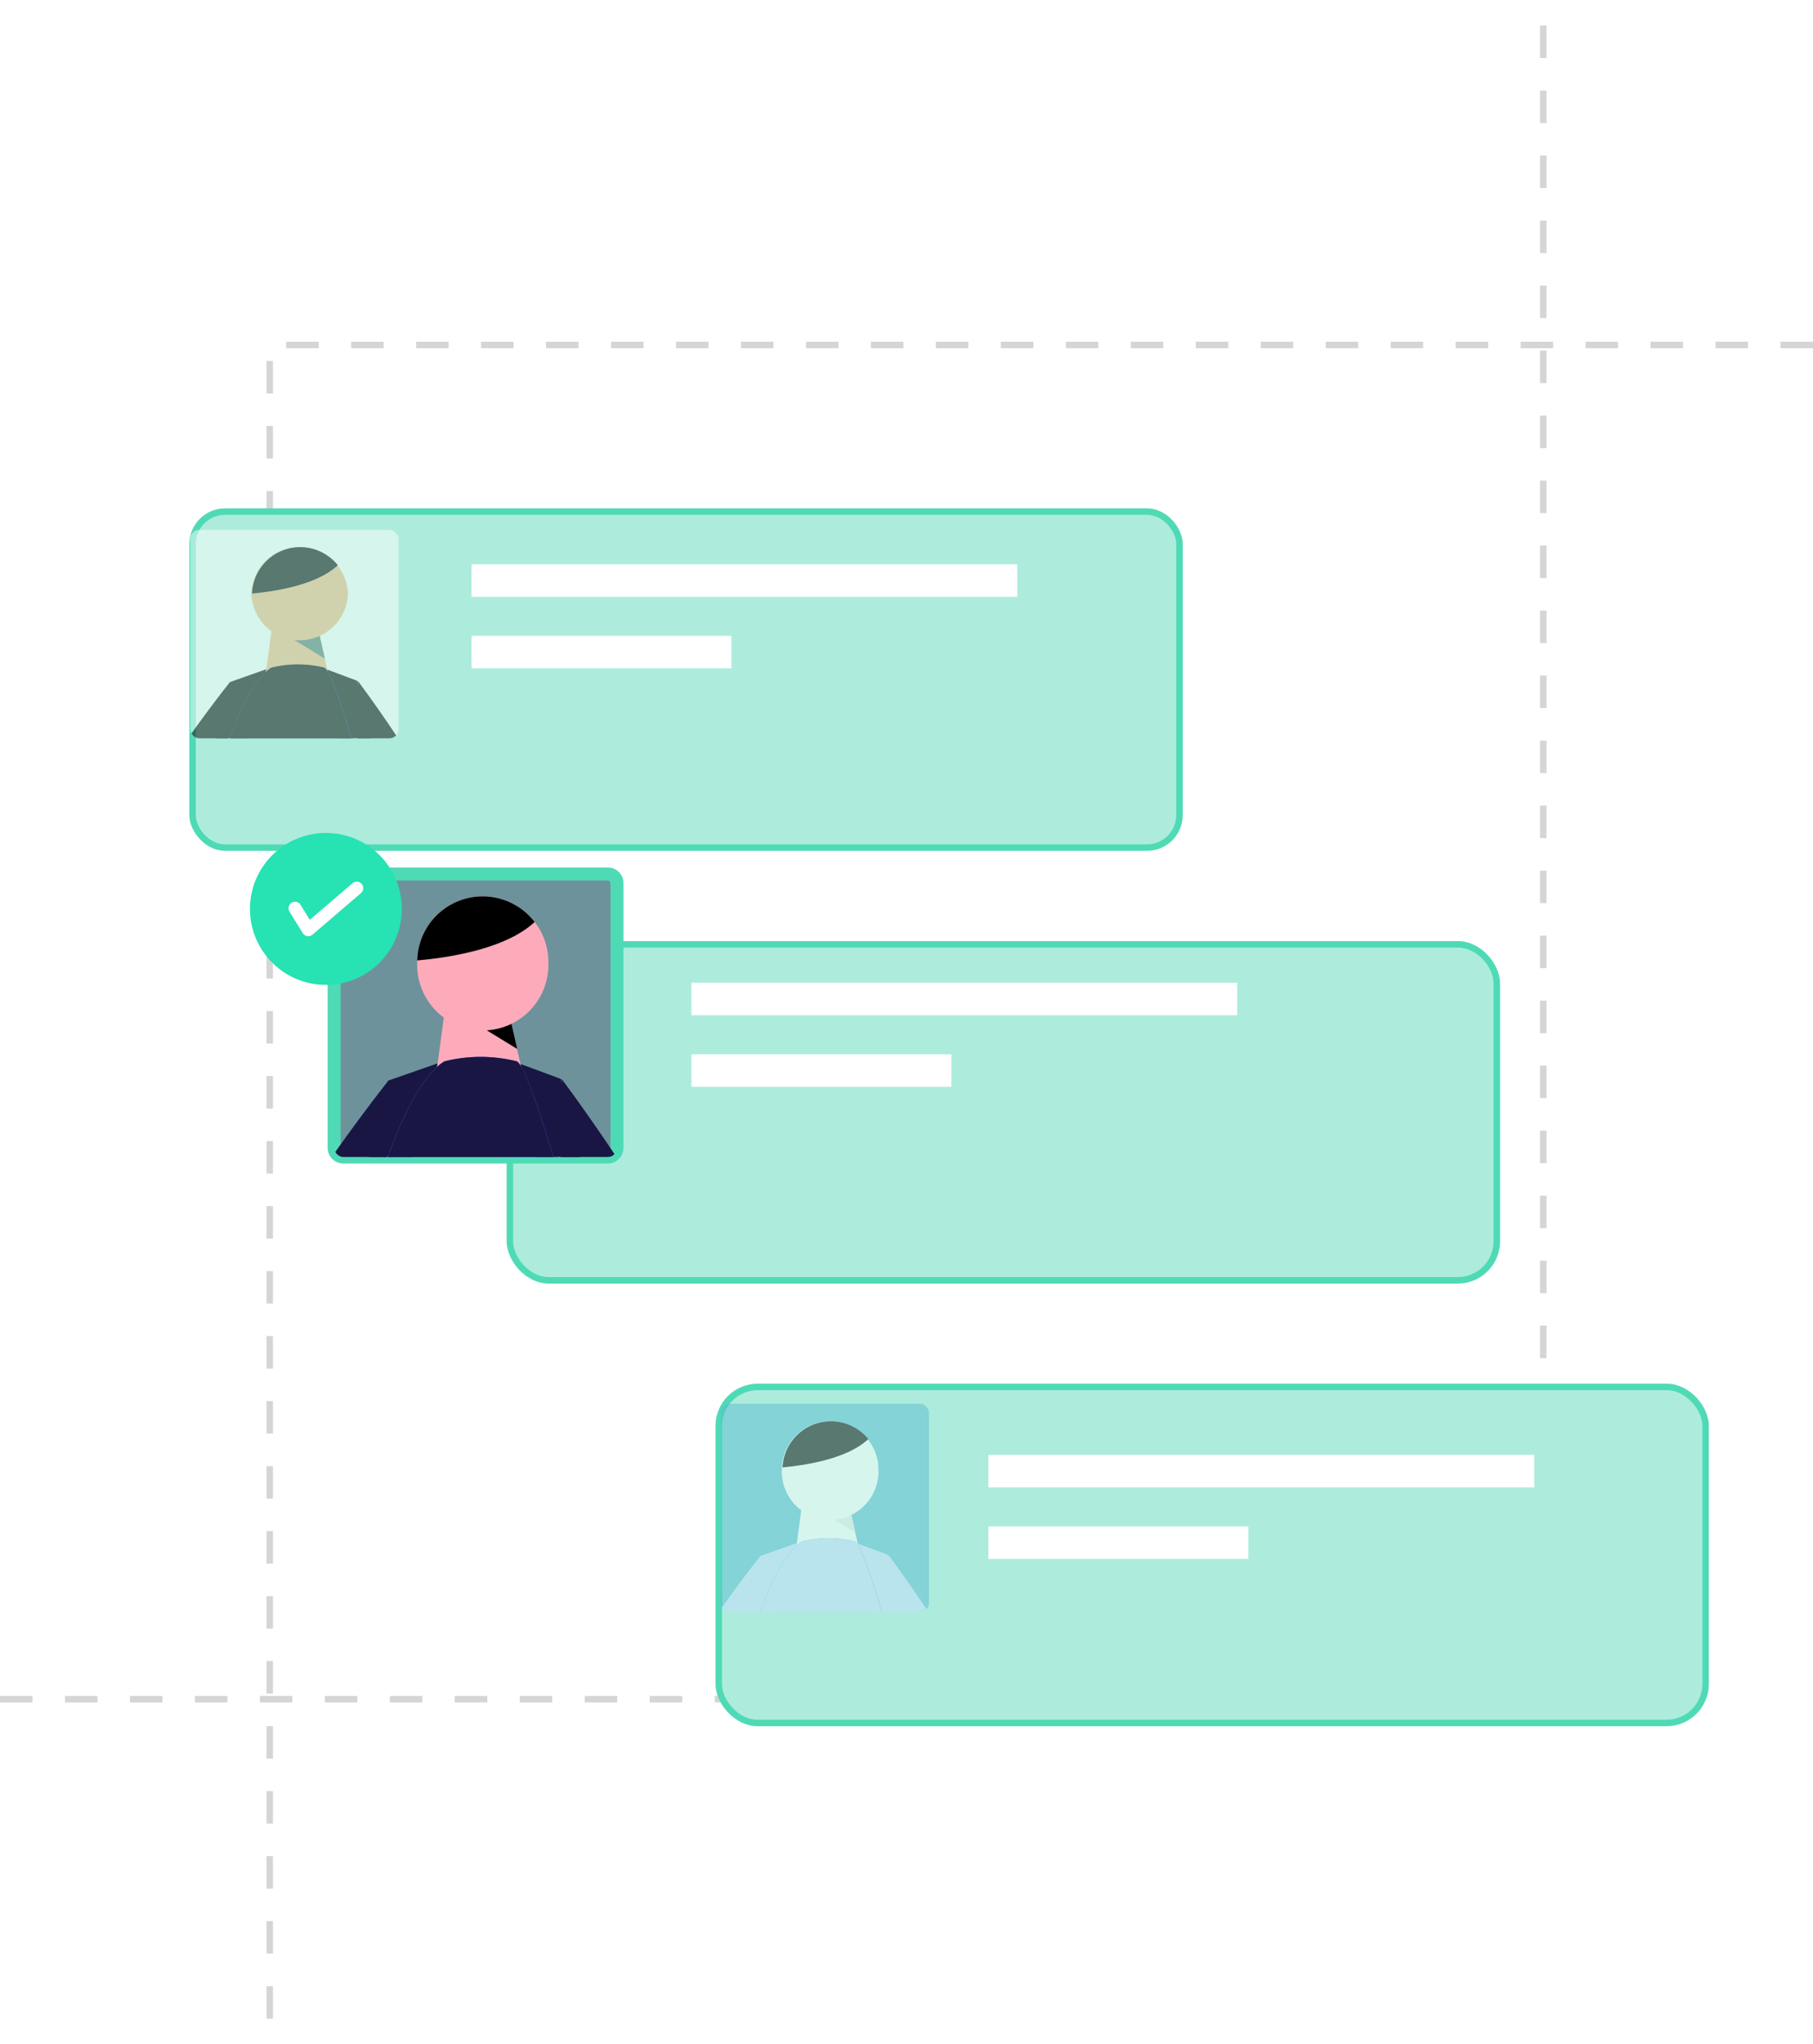 <svg xmlns="http://www.w3.org/2000/svg" xmlns:xlink="http://www.w3.org/1999/xlink" width="279.049" height="314.461" viewBox="0 0 279.049 314.461">
  <defs>
    <filter id="Rectangle_2121" x="101.122" y="203.86" width="170.9" height="70.688" filterUnits="userSpaceOnUse">
      <feOffset dx="6" dy="7" input="SourceAlpha"/>
      <feGaussianBlur stdDeviation="3" result="blur"/>
      <feFlood flood-opacity="0.059"/>
      <feComposite operator="in" in2="blur"/>
      <feComposite in="SourceGraphic"/>
    </filter>
    <filter id="Rectangle_2122" x="20.136" y="69.202" width="170.9" height="70.688" filterUnits="userSpaceOnUse">
      <feOffset dx="6" dy="7" input="SourceAlpha"/>
      <feGaussianBlur stdDeviation="3" result="blur-2"/>
      <feFlood flood-opacity="0.059"/>
      <feComposite operator="in" in2="blur-2"/>
      <feComposite in="SourceGraphic"/>
    </filter>
    <clipPath id="clip-path">
      <rect id="Rectangle_2097" data-name="Rectangle 2097" width="32.074" height="32.074" rx="1.41" fill="#06d6a0"/>
    </clipPath>
    <filter id="Rectangle_2117" x="68.978" y="135.769" width="170.9" height="70.688" filterUnits="userSpaceOnUse">
      <feOffset dx="6" dy="7" input="SourceAlpha"/>
      <feGaussianBlur stdDeviation="3" result="blur-3"/>
      <feFlood flood-opacity="0.059"/>
      <feComposite operator="in" in2="blur-3"/>
      <feComposite in="SourceGraphic"/>
    </filter>
    <clipPath id="clip-path-3">
      <rect id="Rectangle_2120" data-name="Rectangle 2120" width="43.538" height="43.539" rx="1.41" transform="translate(0 0)" fill="#06d6a0"/>
    </clipPath>
  </defs>
  <g id="Group_3716" data-name="Group 3716" transform="translate(-630.329 -2359.821)">
    <rect id="Rectangle_2249" data-name="Rectangle 2249" width="279.047" height="312.359" rx="20" transform="translate(630.329 2359.821)" fill="#fff"/>
    <path id="Path_3469" data-name="Path 3469" d="M9804.329,2620.593h237.537V2359.2" transform="translate(-9174 0.621)" fill="none" stroke="#707070" stroke-width="1" stroke-dasharray="5" opacity="0.29"/>
    <path id="Path_3470" data-name="Path 3470" d="M9804.329,2620.593h237.537V2359.2" transform="translate(10713.707 5033.481) rotate(180)" fill="none" stroke="#707070" stroke-width="1" stroke-dasharray="5" opacity="0.29"/>
    <g transform="matrix(1, 0, 0, 1, 630.33, 2359.82)" filter="url(#Rectangle_2121)">
      <rect id="Rectangle_2121-2" data-name="Rectangle 2121" width="151.9" height="51.688" rx="6" transform="translate(104.62 206.36)" fill="#adecdc" stroke="#4fdab6" stroke-width="1"/>
    </g>
    <g transform="matrix(1, 0, 0, 1, 630.33, 2359.82)" filter="url(#Rectangle_2122)">
      <rect id="Rectangle_2122-2" data-name="Rectangle 2122" width="151.9" height="51.688" rx="5" transform="translate(23.64 71.7)" fill="#adecdc" stroke="#4fdab6" stroke-width="1"/>
    </g>
    <g id="Group_3597" data-name="Group 3597" transform="translate(741.244 2575.759)" opacity="0.49">
      <rect id="Rectangle_2096" data-name="Rectangle 2096" width="32.074" height="32.074" rx="1.41" transform="translate(0 0)" fill="#58bad2"/>
      <g id="Group_3585" data-name="Group 3585" transform="translate(0 0)" clip-path="url(#clip-path)">
        <path id="Path_3353" data-name="Path 3353" d="M48.559,81.67s3.115,19.614-.264,23.758a7.233,7.233,0,0,1-3.564.686L38,85.181Z" transform="translate(-10.387 -31.012)" fill="#fff" stroke="#474747" stroke-miterlimit="10" stroke-width="0.5"/>
        <line id="Line_206" data-name="Line 206" y1="13.384" x2="0.106" transform="translate(37.327 61.218)" fill="#fff" stroke="#474747" stroke-miterlimit="10" stroke-width="0.5"/>
        <line id="Line_207" data-name="Line 207" y1="13.384" x2="0.106" transform="translate(35.4 61.746)" fill="#fff" stroke="#474747" stroke-miterlimit="10" stroke-width="0.5"/>
        <path id="Path_3354" data-name="Path 3354" d="M25.983,81.92s-2.059,19.772,1.557,23.758a7.207,7.207,0,0,0,3.564.5l5.6-21.119Z" transform="translate(-31.051 -30.602)" fill="#fff" stroke="#474747" stroke-miterlimit="10" stroke-width="0.5"/>
        <line id="Line_208" data-name="Line 208" x1="0.818" y1="13.358" transform="translate(-3.881 61.851)" fill="#fff" stroke="#474747" stroke-miterlimit="10" stroke-width="0.5"/>
        <line id="Line_209" data-name="Line 209" x1="0.818" y1="13.358" transform="translate(-1.927 62.273)" fill="#fff" stroke="#474747" stroke-miterlimit="10" stroke-width="0.5"/>
        <path id="Path_3355" data-name="Path 3355" d="M31.287,72.58l5.6-1.98L33,85.119,28.99,81.634Z" transform="translate(-25.162 -49.165)" fill="#c5dcff"/>
        <path id="Path_3356" data-name="Path 3356" d="M40.746,72.549l-5.6-2.059,3.881,15.179,4.013-3.643Z" transform="translate(-15.061 -49.345)" fill="#c5dcff"/>
        <path id="Path_3357" data-name="Path 3357" d="M41.159,71.35s-21.119,26.4-17.845,33.658l17.159,1.214Z" transform="translate(-35.035 -47.935)" fill="#c5dcff"/>
        <path id="Path_3358" data-name="Path 3358" d="M37.441,71.27s20.3,27.058,16.974,34.107l-17.185.766Z" transform="translate(-11.65 -48.066)" fill="#c5dcff"/>
        <path id="Path_3359" data-name="Path 3359" d="M33.711,68.762,31.52,85.208h12.7L40.1,67.31Z" transform="translate(-21.013 -54.56)" fill="#fff"/>
        <path id="Path_3360" data-name="Path 3360" d="M79.426,161.02l-20.01,1.9L49.148,106.877l-4.91,55.2L23.33,157.034s8.975-40.284,13.331-60.478h0c.264-1.241.528-2.376.739-3.458,3.986-18.479,8.738-21.831,9.556-22.28a16.947,16.947,0,0,1,8.131,0c1.241.422,4.567,11.457,8.368,25.659C70.583,123.191,79.426,161.02,79.426,161.02Z" transform="translate(-34.444 -49.62)" fill="#475aea"/>
        <path id="Path_3361" data-name="Path 3361" d="M55.174,96.556H28.38c.264-1.241.528-2.376.739-3.458,3.986-18.479,8.738-21.831,9.556-22.28a16.948,16.948,0,0,1,8.131,0C48.047,71.319,51.373,82.353,55.174,96.556Z" transform="translate(-26.163 -49.62)" fill="#c5dcff"/>
        <line id="Line_210" data-name="Line 210" x1="1.742" y2="12.856" transform="translate(4.382 32.074)" fill="none" stroke="#fff" stroke-miterlimit="10" stroke-width="0.5"/>
        <line id="Line_211" data-name="Line 211" x2="1.742" y2="12.856" transform="translate(25.369 32.074)" fill="none" stroke="#fff" stroke-miterlimit="10" stroke-width="0.5"/>
        <path id="Path_3362" data-name="Path 3362" d="M33.05,69.19l6.2,3.8L38.145,68.16Z" transform="translate(-18.505 -53.166)" fill="#eaeaef"/>
        <path id="Path_3363" data-name="Path 3363" d="M45.98,70.778a7.444,7.444,0,1,1-14.862,0v-.185a7.444,7.444,0,0,1,13.2-4.356,7.312,7.312,0,0,1,1.663,4.54Z" transform="translate(-21.694 -60.8)" fill="#fff"/>
        <path id="Path_3364" data-name="Path 3364" d="M44.349,66.238c-3.141,2.957-9.239,3.986-13.2,4.356a7.444,7.444,0,0,1,13.2-4.356Z" transform="translate(-21.62 -60.8)"/>
      </g>
    </g>
    <g id="Group_3598" data-name="Group 3598" transform="translate(659.596 2441.33)" opacity="0.49">
      <rect id="Rectangle_2098" data-name="Rectangle 2098" width="32.074" height="32.074" rx="1.41" transform="translate(0 0)" fill="#fff"/>
      <g id="Group_3587" data-name="Group 3587" transform="translate(0 0)" clip-path="url(#clip-path)">
        <path id="Path_3366" data-name="Path 3366" d="M48.559,37.18s3.115,19.64-.264,23.758a7.127,7.127,0,0,1-3.564.713L38,40.744Z" transform="translate(-10.387 13.452)" fill="#fff" stroke="#474747" stroke-miterlimit="10" stroke-width="0.5"/>
        <line id="Line_214" data-name="Line 214" y1="13.384" x2="0.106" transform="translate(37.327 61.218)" fill="#fff" stroke="#474747" stroke-miterlimit="10" stroke-width="0.5"/>
        <line id="Line_215" data-name="Line 215" y1="13.384" x2="0.106" transform="translate(35.4 61.745)" fill="#fff" stroke="#474747" stroke-miterlimit="10" stroke-width="0.5"/>
        <path id="Path_3367" data-name="Path 3367" d="M25.983,37.44S23.924,57.212,27.54,61.2a7.075,7.075,0,0,0,3.564.528l5.6-21.119Z" transform="translate(-31.051 13.878)" fill="#fff" stroke="#474747" stroke-miterlimit="10" stroke-width="0.5"/>
        <line id="Line_216" data-name="Line 216" x1="0.818" y1="13.358" transform="translate(-3.881 61.851)" fill="#fff" stroke="#474747" stroke-miterlimit="10" stroke-width="0.5"/>
        <line id="Line_217" data-name="Line 217" x1="0.818" y1="13.358" transform="translate(-1.927 62.273)" fill="#fff" stroke="#474747" stroke-miterlimit="10" stroke-width="0.5"/>
        <path id="Path_3368" data-name="Path 3368" d="M31.287,28.1l5.6-1.98L33,40.639,28.99,37.154Z" transform="translate(-25.162 -4.685)"/>
        <path id="Path_3369" data-name="Path 3369" d="M40.746,28.085,35.15,26l3.881,15.205,4.013-3.643Z" transform="translate(-15.061 -4.881)"/>
        <path id="Path_3370" data-name="Path 3370" d="M36.357,58.27s-1.03,4.8-2.191,5.491S17.9,66.4,17.641,72.842a7.92,7.92,0,0,0,0,2.033H43.617l1.663-4.725.95,4.725h5.464V59.036Z" transform="translate(-43.881 48.036)" fill="#fff" stroke="#474747" stroke-miterlimit="10" stroke-width="0.5"/>
        <path id="Path_3371" data-name="Path 3371" d="M52.687,58.27s1,4.8,2.191,5.491S71.14,66.4,71.4,72.842a7.92,7.92,0,0,1,0,2.033H45.428l-1.663-4.725-.95,4.725H37.35V59.036Z" transform="translate(-11.453 48.036)" fill="#fff" stroke="#474747" stroke-miterlimit="10" stroke-width="0.5"/>
        <path id="Path_3372" data-name="Path 3372" d="M41.159,26.87S20.041,53.268,23.314,60.5l17.159,1.214Z" transform="translate(-35.035 -3.455)"/>
        <path id="Path_3373" data-name="Path 3373" d="M37.441,26.79S57.741,53.743,54.415,60.9l-17.185.766Z" transform="translate(-11.65 -3.586)"/>
        <path id="Path_3374" data-name="Path 3374" d="M33.711,24.3,31.52,40.744h12.7L40.1,22.82Z" transform="translate(-21.013 -10.096)" fill="#f3b87a"/>
        <path id="Path_3375" data-name="Path 3375" d="M79.426,116.54l-20.01,1.9L49.148,62.4l-4.91,55.172L23.33,112.554S32.305,72.27,36.661,52.076h0c.264-1.241.528-2.4.739-3.458,3.986-18.479,8.738-21.858,9.556-22.28a16.948,16.948,0,0,1,8.131,0c1.241.422,4.567,11.457,8.368,25.659C70.583,78.712,79.426,116.54,79.426,116.54Z" transform="translate(-34.444 -5.14)" fill="#475aea"/>
        <path id="Path_3376" data-name="Path 3376" d="M55.174,52.076H28.38c.264-1.241.528-2.4.739-3.458,3.986-18.479,8.738-21.858,9.556-22.28a16.948,16.948,0,0,1,8.131,0C48.047,26.839,51.373,37.873,55.174,52.076Z" transform="translate(-26.163 -5.14)"/>
        <line id="Line_218" data-name="Line 218" x1="1.742" y2="12.882" transform="translate(4.382 32.047)" fill="none" stroke="#fff" stroke-miterlimit="10" stroke-width="0.5"/>
        <line id="Line_219" data-name="Line 219" x2="1.742" y2="12.882" transform="translate(25.369 32.047)" fill="none" stroke="#fff" stroke-miterlimit="10" stroke-width="0.5"/>
        <path id="Path_3377" data-name="Path 3377" d="M33.05,24.71l6.2,3.8L38.145,23.68Z" transform="translate(-18.505 -8.686)" fill="#57776f"/>
        <path id="Path_3378" data-name="Path 3378" d="M45.972,26.326a7.444,7.444,0,0,1-14.862,0v-.185a7.418,7.418,0,0,1,13.2-4.356,7.312,7.312,0,0,1,1.663,4.54Z" transform="translate(-21.686 -16.347)" fill="#f3b87a"/>
        <path id="Path_3379" data-name="Path 3379" d="M44.349,21.785c-3.141,2.957-9.239,3.986-13.2,4.356a7.418,7.418,0,0,1,13.2-4.356Z" transform="translate(-21.62 -16.347)"/>
      </g>
    </g>
    <g transform="matrix(1, 0, 0, 1, 630.33, 2359.82)" filter="url(#Rectangle_2117)">
      <rect id="Rectangle_2117-2" data-name="Rectangle 2117" width="151.9" height="51.688" rx="6" transform="translate(72.48 138.27)" fill="#adecdc" stroke="#4fdab6" stroke-width="1"/>
    </g>
    <path id="Path_3474" data-name="Path 3474" d="M1.41,0H42.128a1.41,1.41,0,0,1,1.41,1.41V42.129a1.41,1.41,0,0,1-1.41,1.41H1.41A1.41,1.41,0,0,1,0,42.129V1.41A1.41,1.41,0,0,1,1.41,0Z" transform="translate(681.754 2494.265)" fill="#6d929b" stroke="#4fdab6" stroke-width="2"/>
    <g id="Group_3596" data-name="Group 3596" transform="translate(681.755 2494.266)" clip-path="url(#clip-path-3)">
      <path id="Path_3413" data-name="Path 3413" d="M48.246,62.7s4.216,26.652-.363,32.273a9.691,9.691,0,0,1-4.846.945L34,67.522Z" transform="translate(3.433 6.085)" fill="#fff" stroke="#474747" stroke-miterlimit="10" stroke-width="0.5"/>
      <line id="Line_222" data-name="Line 222" y1="18.172" x2="0.145" transform="translate(50.686 83.153)" fill="#fff" stroke="#474747" stroke-miterlimit="10" stroke-width="0.5"/>
      <line id="Line_223" data-name="Line 223" y1="18.172" x2="0.121" transform="translate(48.094 83.856)" fill="#fff" stroke="#474747" stroke-miterlimit="10" stroke-width="0.5"/>
      <path id="Path_3414" data-name="Path 3414" d="M16.192,63.08s-2.81,26.845,2.084,32.2a9.837,9.837,0,0,0,4.846.7L30.68,67.15Z" transform="translate(-23.048 6.626)" fill="#fff" stroke="#474747" stroke-miterlimit="10" stroke-width="0.5"/>
      <line id="Line_224" data-name="Line 224" x1="1.115" y1="18.123" transform="translate(-5.257 84.001)" fill="#fff" stroke="#474747" stroke-miterlimit="10" stroke-width="0.5"/>
      <line id="Line_225" data-name="Line 225" x1="1.115" y1="18.123" transform="translate(-2.616 84.582)" fill="#fff" stroke="#474747" stroke-miterlimit="10" stroke-width="0.5"/>
      <path id="Path_3415" data-name="Path 3415" d="M23.8,49l7.632-2.665-5.282,19.7L20.7,61.3Z" transform="translate(-15.491 -17.207)" fill="#191644"/>
      <path id="Path_3416" data-name="Path 3416" d="M37.418,48.971,29.81,46.16l5.282,20.619,5.451-4.943Z" transform="translate(-2.529 -17.449)" fill="#191644"/>
      <path id="Path_3417" data-name="Path 3417" d="M36.5,47.43s-28.662,36-24.228,45.7l23.259,1.72Z" transform="translate(-28.143 -15.642)" fill="#191644"/>
      <path id="Path_3418" data-name="Path 3418" d="M33.171,47.32s27.669,36.706,23.041,46.3L32.88,94.663Z" transform="translate(1.839 -15.798)" fill="#191644"/>
      <path id="Path_3419" data-name="Path 3419" d="M27.42,43.461,24.44,65.776H41.691L36.118,41.45Z" transform="translate(-10.169 -24.151)" fill="#fdabba"/>
      <path id="Path_3420" data-name="Path 3420" d="M88.518,169.072l-27.039,2.592L47.4,95.562,40.74,170.5l-28.42-6.832S24.434,108.96,30.443,81.533h0l1.018-4.7c5.4-25.222,11.848-29.656,12.962-30.237a22.993,22.993,0,0,1,11.048,0c1.672.557,6.178,15.555,11.339,34.841C76.5,117.707,88.518,169.072,88.518,169.072Z" transform="translate(-27.414 -17.788)" fill="#475aea"/>
      <path id="Path_3421" data-name="Path 3421" d="M56.153,81.533H19.81l1.018-4.7C26.231,51.611,32.675,47.177,33.79,46.6a22.992,22.992,0,0,1,11.048,0C46.485,47.25,50.992,62.247,56.153,81.533Z" transform="translate(-16.757 -17.788)" fill="#191644"/>
      <line id="Line_226" data-name="Line 226" x1="2.35" y2="17.493" transform="translate(5.985 43.539)" fill="none" stroke="#fff" stroke-miterlimit="10" stroke-width="0.5"/>
      <line id="Line_227" data-name="Line 227" x2="2.35" y2="17.493" transform="translate(34.477 43.539)" fill="none" stroke="#fff" stroke-miterlimit="10" stroke-width="0.5"/>
      <path id="Path_3422" data-name="Path 3422" d="M26.7,44.115l8.431,5.161-1.5-6.566Z" transform="translate(-6.954 -22.358)"/>
      <path id="Path_3423" data-name="Path 3423" d="M44.019,45.831a10.1,10.1,0,1,1-20.182,0v-.242a10.079,10.079,0,0,1,18.074-5.912A9.91,9.91,0,0,1,44.019,45.831Z" transform="translate(-11.044 -32.288)" fill="#fdabba"/>
      <path id="Path_3424" data-name="Path 3424" d="M41.9,39.677C37.64,43.651,29.378,45.1,23.83,45.589A10.079,10.079,0,0,1,41.9,39.677Z" transform="translate(-11.037 -32.288)"/>
    </g>
    <ellipse id="Ellipse_144" data-name="Ellipse 144" cx="11.688" cy="11.688" rx="11.688" ry="11.688" transform="translate(668.802 2487.955)" fill="#27e2b2"/>
    <path id="Path_3425" data-name="Path 3425" d="M17.8,37.3l2.038,3.3L27.3,34.21" transform="translate(657.939 2462.24)" fill="none" stroke="#fff" stroke-linecap="round" stroke-linejoin="round" stroke-width="2"/>
    <rect id="Rectangle_2144" data-name="Rectangle 2144" width="84" height="5" transform="translate(702.902 2446.634)" fill="#fff"/>
    <rect id="Rectangle_2146" data-name="Rectangle 2146" width="84" height="5" transform="translate(736.758 2511)" fill="#fff"/>
    <rect id="Rectangle_2148" data-name="Rectangle 2148" width="84" height="5" transform="translate(782.465 2583.634)" fill="#fff"/>
    <rect id="Rectangle_2145" data-name="Rectangle 2145" width="40" height="5" transform="translate(702.902 2457.634)" fill="#fff"/>
    <rect id="Rectangle_2147" data-name="Rectangle 2147" width="40" height="5" transform="translate(736.758 2522)" fill="#fff"/>
    <rect id="Rectangle_2149" data-name="Rectangle 2149" width="40" height="5" transform="translate(782.465 2594.634)" fill="#fff"/>
  </g>
</svg>
